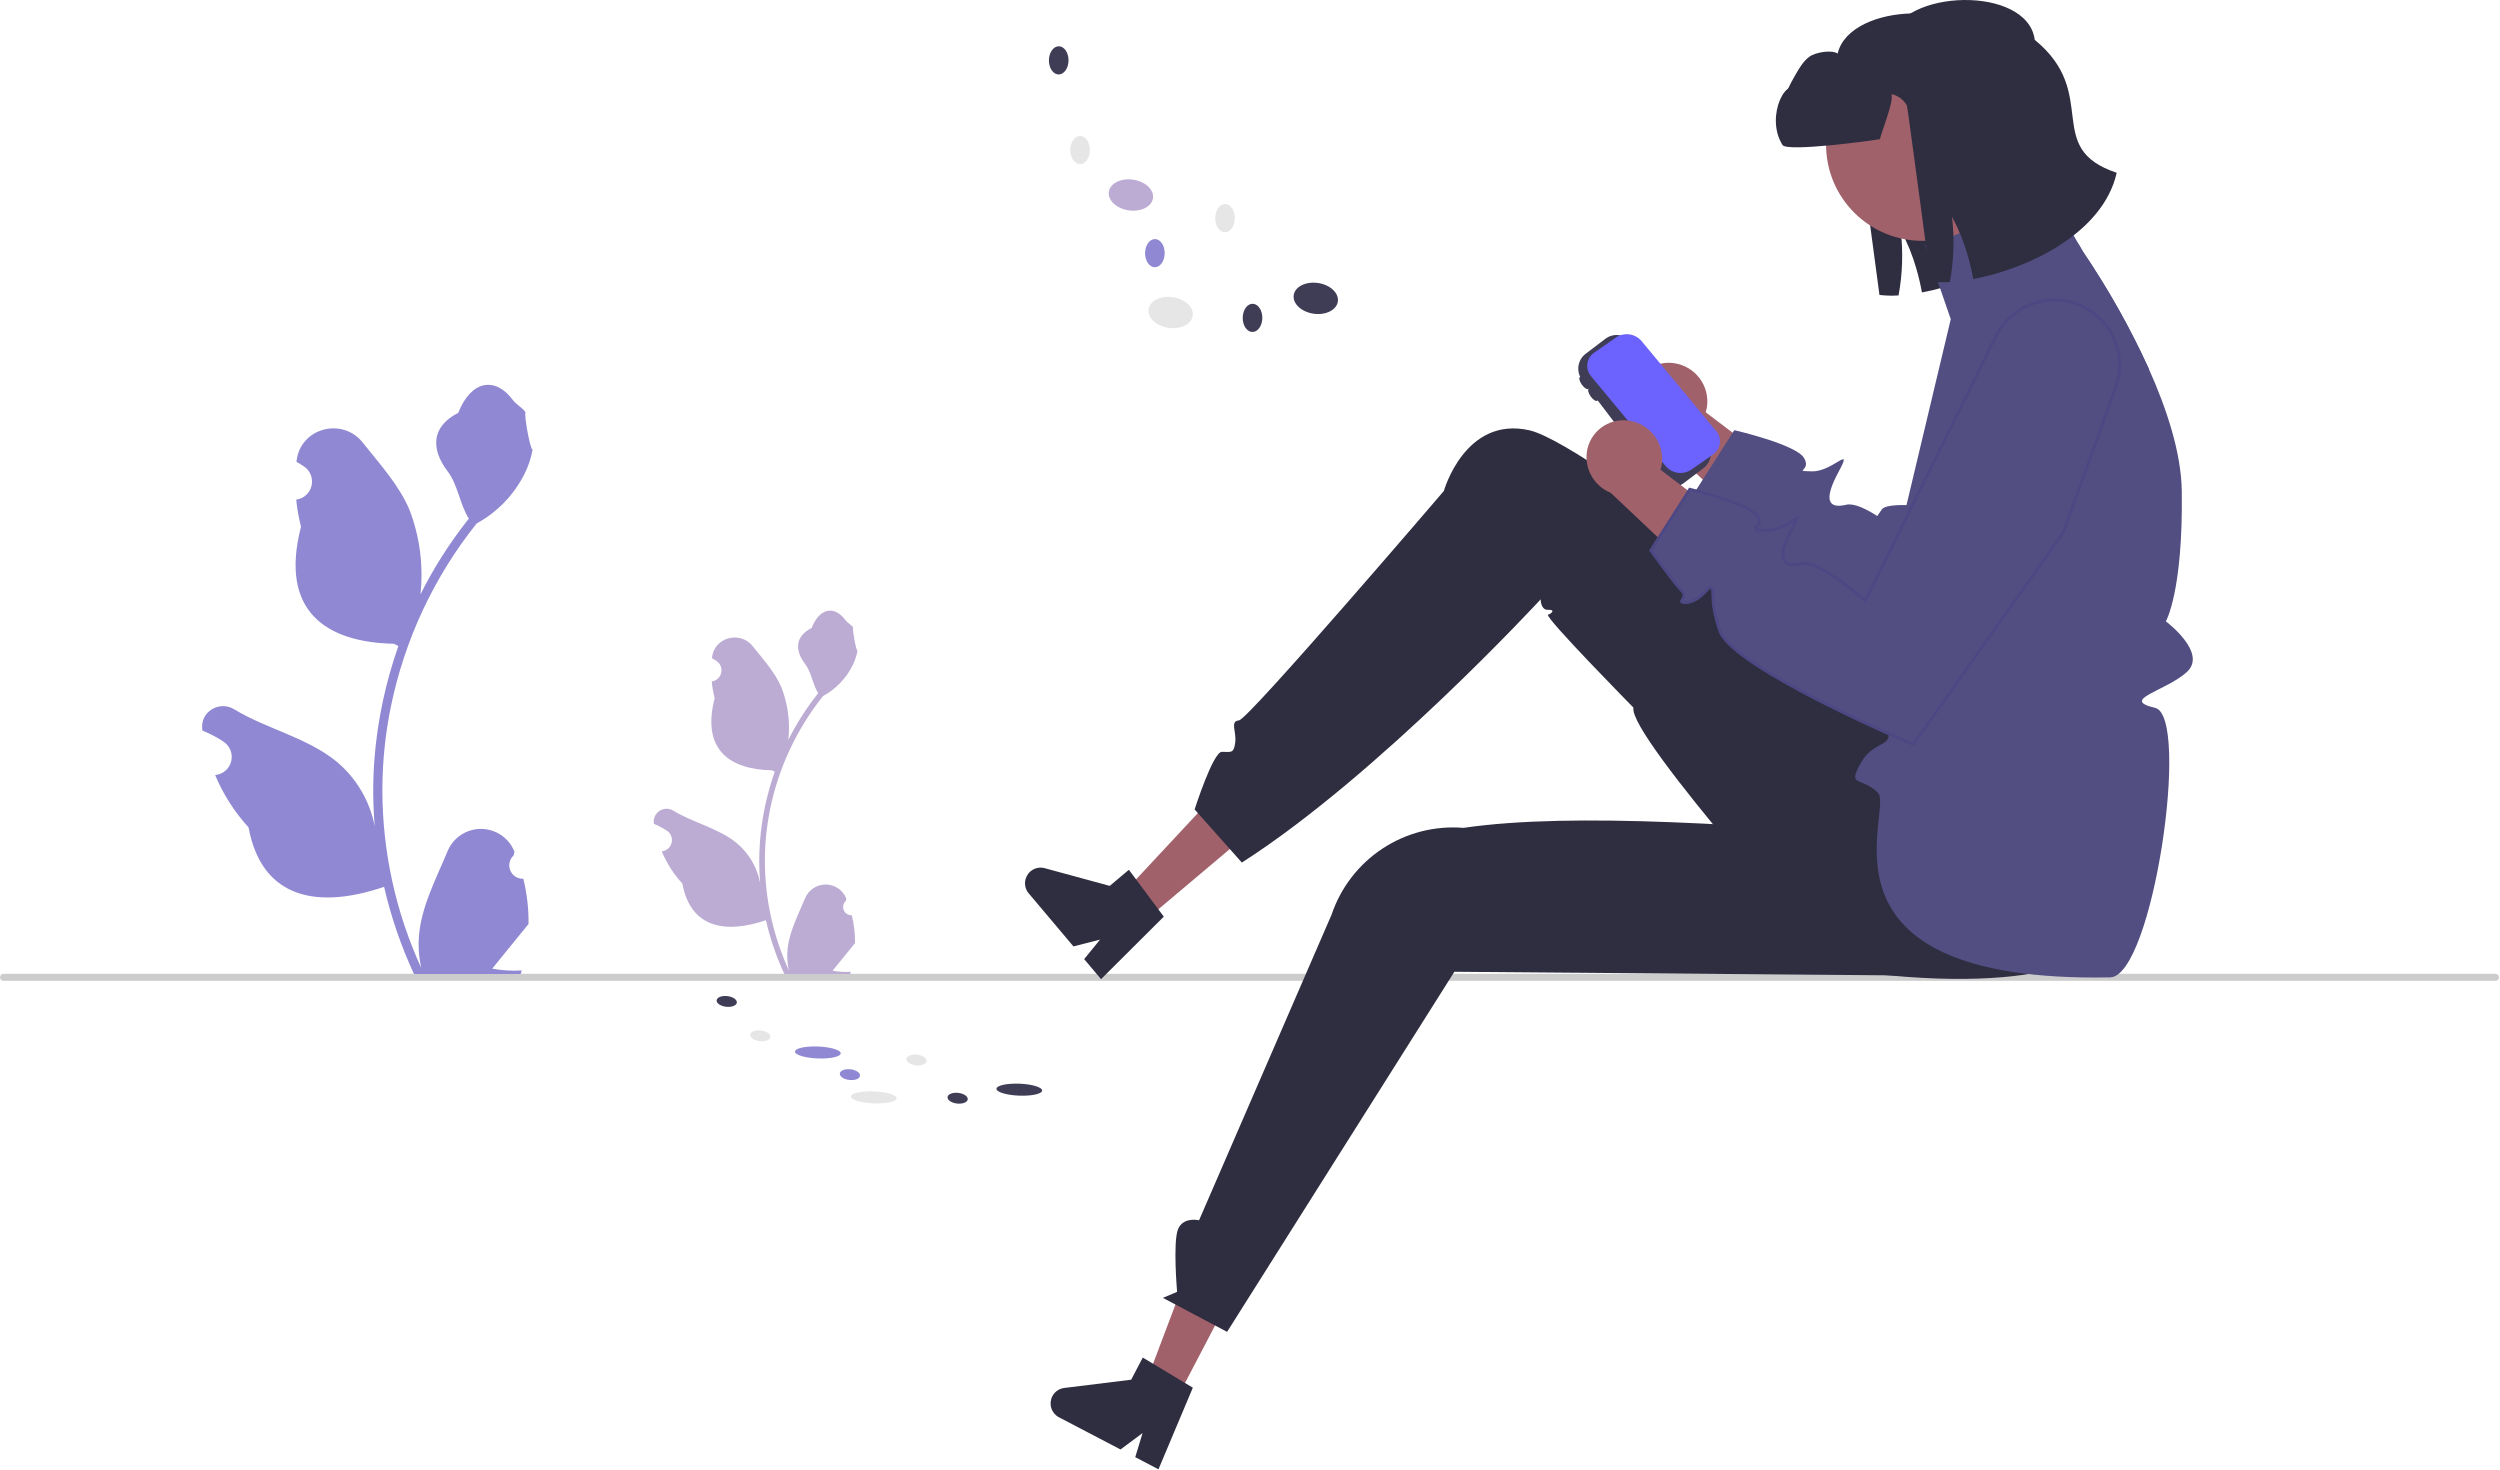 <svg width="847" height="498" viewBox="0 0 847 498" fill="none" xmlns="http://www.w3.org/2000/svg">
<g id="undraw_mobile_user 1" clip-path="url(#clip0_2_2)">
<path id="Vector" d="M303.773 372.098C303.817 370.979 300.388 369.934 296.114 369.764C291.84 369.595 288.339 370.365 288.294 371.484C288.25 372.603 291.679 373.648 295.953 373.817C300.227 373.987 303.728 373.217 303.773 372.098Z" fill="#E6E6E6"/>
<path id="Vector_2" d="M353.075 369.487C353.12 368.368 349.691 367.323 345.417 367.153C341.142 366.984 337.641 367.754 337.597 368.873C337.553 369.992 340.982 371.037 345.256 371.206C349.53 371.376 353.031 370.606 353.075 369.487Z" fill="#3F3D56"/>
<path id="Vector_3" d="M284.83 356.885C284.874 355.766 281.445 354.721 277.171 354.552C272.897 354.382 269.396 355.152 269.351 356.271C269.307 357.39 272.736 358.435 277.01 358.605C281.284 358.774 284.785 358.004 284.83 356.885Z" fill="#9088D2"/>
<path id="Vector_4" d="M261.017 351.327C261.13 350.328 259.69 349.343 257.799 349.128C255.909 348.913 254.284 349.548 254.17 350.547C254.056 351.546 255.496 352.531 257.387 352.746C259.278 352.962 260.903 352.326 261.017 351.327Z" fill="#E6E6E6"/>
<path id="Vector_5" d="M249.639 339.674C249.752 338.675 248.312 337.691 246.421 337.475C244.531 337.26 242.905 337.895 242.792 338.894C242.678 339.893 244.118 340.878 246.009 341.093C247.9 341.309 249.525 340.674 249.639 339.674Z" fill="#3F3D56"/>
<path id="Vector_6" d="M313.94 359.516C314.053 358.517 312.613 357.532 310.722 357.317C308.832 357.101 307.207 357.737 307.093 358.736C306.979 359.735 308.419 360.72 310.31 360.935C312.201 361.151 313.826 360.515 313.94 359.516Z" fill="#E6E6E6"/>
<path id="Vector_7" d="M291.375 364.475C291.489 363.476 290.049 362.491 288.158 362.275C286.267 362.06 284.642 362.695 284.528 363.694C284.414 364.694 285.855 365.678 287.746 365.894C289.636 366.109 291.261 365.474 291.375 364.475Z" fill="#9088D2"/>
<path id="Vector_8" d="M327.872 372.462C327.986 371.463 326.546 370.478 324.655 370.263C322.764 370.047 321.139 370.683 321.026 371.682C320.912 372.681 322.352 373.666 324.243 373.881C326.134 374.097 327.758 373.461 327.872 372.462Z" fill="#3F3D56"/>
<path id="Vector_9" d="M5.26701e-06 331.112C-0 331.269 0.03 331.424 0.09 331.568C0.149 331.713 0.237 331.844 0.348 331.955C0.458 332.065 0.59 332.153 0.734 332.213C0.879 332.272 1.034 332.303 1.19 332.302H845.48C845.796 332.302 846.098 332.177 846.322 331.954C846.545 331.731 846.67 331.428 846.67 331.112C846.67 330.797 846.545 330.494 846.322 330.271C846.098 330.048 845.796 329.922 845.48 329.922H1.19C1.034 329.922 0.879 329.952 0.734 330.012C0.589 330.072 0.458 330.159 0.348 330.27C0.237 330.38 0.149 330.512 0.09 330.656C0.03 330.801 -0 330.956 5.26701e-06 331.112Z" fill="#CCCCCC"/>
<path id="right-plant" d="M288.588 310.088C288.013 310.114 287.444 309.964 286.958 309.656C286.471 309.348 286.092 308.898 285.869 308.367C285.647 307.836 285.594 307.249 285.716 306.687C285.839 306.124 286.131 305.613 286.554 305.222L286.746 304.457C286.721 304.396 286.695 304.335 286.67 304.274C286.09 302.905 285.12 301.739 283.88 300.921C282.639 300.102 281.185 299.668 279.699 299.674C278.213 299.679 276.762 300.124 275.528 300.952C274.294 301.779 273.332 302.953 272.763 304.325C270.488 309.804 267.593 315.291 266.88 321.083C266.566 323.643 266.698 326.239 267.271 328.754C261.929 317.1 259.155 304.435 259.137 291.615C259.136 288.398 259.315 285.184 259.672 281.987C259.968 279.366 260.378 276.764 260.903 274.18C263.766 260.162 269.914 247.024 278.841 235.843C283.162 233.485 286.656 229.86 288.853 225.456C289.649 223.872 290.211 222.182 290.523 220.438C290.035 220.502 288.685 213.079 289.053 212.623C288.373 211.592 287.158 211.08 286.416 210.074C282.726 205.072 277.643 205.946 274.99 212.743C269.321 215.604 269.266 220.349 272.744 224.912C274.957 227.815 275.261 231.744 277.203 234.852C277.003 235.108 276.795 235.355 276.596 235.611C272.944 240.307 269.762 245.349 267.094 250.665C267.742 244.709 266.968 238.684 264.834 233.086C262.671 227.869 258.618 223.475 255.048 218.965C250.76 213.547 241.968 215.911 241.212 222.779C241.205 222.846 241.198 222.912 241.191 222.979C241.721 223.278 242.24 223.595 242.748 223.931C243.386 224.357 243.88 224.966 244.166 225.678C244.452 226.39 244.516 227.172 244.35 227.921C244.184 228.67 243.796 229.352 243.236 229.876C242.676 230.401 241.971 230.744 241.213 230.861L241.135 230.873C241.324 232.784 241.658 234.678 242.134 236.538C237.554 254.248 247.441 260.699 261.558 260.988C261.87 261.148 262.173 261.308 262.485 261.46C259.804 269.056 258.123 276.969 257.483 284.999C257.121 289.737 257.142 294.496 257.547 299.23L257.523 299.062C256.5 293.798 253.692 289.048 249.573 285.614C243.454 280.588 234.811 278.738 228.21 274.698C227.509 274.247 226.693 274.007 225.859 274.005C225.026 274.003 224.209 274.239 223.505 274.686C222.802 275.133 222.24 275.772 221.888 276.528C221.535 277.283 221.406 278.123 221.516 278.95C221.525 279.009 221.534 279.067 221.543 279.126C222.527 279.527 223.485 279.989 224.411 280.508C224.942 280.808 225.461 281.125 225.968 281.461C226.606 281.887 227.101 282.496 227.387 283.208C227.673 283.92 227.737 284.702 227.571 285.451C227.405 286.2 227.016 286.882 226.457 287.406C225.897 287.931 225.191 288.274 224.433 288.391L224.355 288.403C224.299 288.411 224.251 288.419 224.196 288.427C225.877 292.441 228.236 296.136 231.171 299.35C234.035 314.81 246.333 316.277 259.489 311.774H259.497C260.94 318.047 263.031 324.152 265.737 329.992H288.03C288.11 329.745 288.182 329.489 288.254 329.241C286.19 329.371 284.119 329.247 282.085 328.874C283.739 326.844 285.393 324.799 287.047 322.769C287.084 322.731 287.119 322.691 287.151 322.649C287.99 321.611 288.837 320.58 289.676 319.541L289.676 319.54C289.721 316.356 289.355 313.179 288.588 310.088Z" fill="#BCACD4"/>
<path id="left-plant" d="M177.301 297.719C176.369 297.762 175.446 297.517 174.657 297.018C173.869 296.519 173.252 295.789 172.892 294.928C172.532 294.067 172.446 293.116 172.644 292.204C172.843 291.292 173.317 290.463 174.002 289.829C174.117 289.373 174.199 289.045 174.314 288.589C174.273 288.49 174.232 288.391 174.19 288.292C173.251 286.073 171.677 284.181 169.666 282.855C167.655 281.528 165.297 280.824 162.888 280.833C160.479 280.842 158.126 281.563 156.125 282.905C154.124 284.247 152.564 286.15 151.641 288.375C147.953 297.258 143.258 306.155 142.102 315.547C141.593 319.698 141.807 323.906 142.737 327.984C134.075 309.089 129.577 288.552 129.548 267.766C129.546 262.55 129.836 257.338 130.416 252.155C130.895 247.905 131.56 243.686 132.411 239.497C137.054 216.768 147.022 195.465 161.496 177.336C168.502 173.513 174.168 167.635 177.73 160.494C179.02 157.926 179.932 155.186 180.437 152.357C179.647 152.461 177.458 140.425 178.054 139.687C176.952 138.016 174.981 137.185 173.778 135.554C167.796 127.443 159.554 128.86 155.252 139.881C146.06 144.52 145.971 152.213 151.611 159.613C155.199 164.32 155.692 170.69 158.84 175.729C158.516 176.144 158.18 176.546 157.856 176.96C151.935 184.574 146.775 192.749 142.449 201.369C143.501 191.712 142.245 181.943 138.785 172.866C135.278 164.407 128.706 157.282 122.918 149.969C115.965 141.185 101.709 145.019 100.484 156.154C100.472 156.262 100.461 156.37 100.449 156.477C101.309 156.962 102.151 157.477 102.974 158.022C104.008 158.713 104.81 159.7 105.273 160.855C105.737 162.009 105.841 163.277 105.572 164.491C105.303 165.706 104.673 166.811 103.765 167.661C102.858 168.512 101.714 169.069 100.485 169.258L100.359 169.277C100.665 172.376 101.206 175.447 101.978 178.463C94.553 207.179 110.583 217.638 133.473 218.107C133.978 218.366 134.471 218.626 134.976 218.872C130.63 231.189 127.904 244.019 126.866 257.039C126.278 264.721 126.313 272.437 126.97 280.113L126.931 279.841C125.272 271.306 120.719 263.604 114.04 258.037C104.119 249.888 90.104 246.887 79.402 240.336C74.25 237.183 67.648 241.258 68.548 247.231C68.562 247.326 68.577 247.421 68.591 247.517C70.187 248.167 71.74 248.915 73.242 249.758C74.102 250.243 74.944 250.758 75.767 251.302C76.802 251.993 77.603 252.981 78.067 254.135C78.53 255.29 78.634 256.557 78.365 257.772C78.096 258.987 77.466 260.091 76.559 260.942C75.651 261.793 74.507 262.349 73.278 262.539L73.152 262.558C73.061 262.571 72.983 262.584 72.893 262.597C75.619 269.106 79.445 275.097 84.203 280.307C88.846 305.375 108.787 307.753 130.118 300.453H130.131C132.471 310.624 135.862 320.523 140.249 329.992H176.395C176.525 329.591 176.641 329.176 176.758 328.774C173.412 328.985 170.053 328.785 166.756 328.179C169.438 324.888 172.12 321.571 174.802 318.28C174.861 318.219 174.918 318.154 174.97 318.086C176.33 316.402 177.704 314.73 179.064 313.046L179.065 313.044C179.137 307.882 178.545 302.731 177.302 297.72L177.301 297.719Z" fill="#9088D2"/>
<path id="Vector_10" d="M671.989 18.041C669.562 -0.559 626.66 0.627 622.609 18.127C620.46 16.783 614.994 17.713 612.955 19.258C610.917 20.803 609.61 23.074 608.331 25.278C606.584 28.34 604.774 31.512 604.387 35.023C603.984 38.527 605.361 42.496 608.538 44.056C611.058 45.3 616.604 44.46 619.374 43.904C621.307 43.519 622.93 43.182 624.307 42.852C624.77 40.675 624.45 38.403 623.405 36.437C624.518 36.658 625.569 37.123 626.481 37.798C627.393 38.473 628.145 39.341 628.682 40.341C628.899 40.759 636.759 99.926 636.759 99.926C638.908 100.185 641.076 100.239 643.235 100.088C644.575 92.806 644.818 85.365 643.958 78.011C646.235 82.214 648.035 86.658 649.327 91.26C650.067 93.834 650.675 96.445 651.149 99.081C669.855 95.583 695.142 83.535 699.756 63.077C699.73 63.011 699.705 62.945 699.679 62.879C699.427 62.254 699.4 61.56 699.603 60.918C699.806 60.275 700.226 59.722 700.791 59.355C701.357 58.988 702.032 58.829 702.702 58.905C703.372 58.981 703.994 59.287 704.463 59.772C705.027 60.352 705.53 60.848 705.954 61.233C704.315 48.168 694.405 36.412 671.989 18.041Z" fill="#2F2E41"/>
<path id="Vector_11" d="M398.857 473.567L388.37 468.084L405 424.121L420.479 432.214L398.857 473.567Z" fill="#A0616A"/>
<path id="hanging-boot" d="M356.54 473.037C355.891 474.281 355.762 475.731 356.181 477.07C356.601 478.409 357.534 479.527 358.776 480.179L379.629 491.079L387.101 485.526L384.622 493.685L392.488 497.803L404.136 470.141L401.481 468.55L390.663 462.034L387.169 459.939L383.245 467.444L360.578 470.238C359.729 470.343 358.918 470.653 358.214 471.14C357.511 471.628 356.937 472.279 356.54 473.037V473.037Z" fill="#2F2E41"/>
<path id="Vector_12" d="M388.113 311.722L380.485 302.674L412.533 268.29L423.791 281.644L388.113 311.722Z" fill="#A0616A"/>
<path id="Vector_13" d="M349.152 295.198C348.08 296.103 347.411 297.396 347.292 298.794C347.172 300.192 347.612 301.58 348.515 302.654L363.683 320.643L372.702 318.335L367.317 324.946L373.035 331.738L394.297 310.552L392.442 308.073L384.9 297.944L382.46 294.681L375.985 300.14L353.95 294.138C353.124 293.913 352.256 293.892 351.42 294.077C350.585 294.261 349.806 294.646 349.152 295.198Z" fill="#2F2E41"/>
<path id="Vector_14" d="M724.532 277.818C724.532 277.818 756.918 347.137 622.802 328.458C622.802 328.458 551.348 249.27 553.412 239.742C553.412 239.742 523 208.84 524.488 208.277C525.977 207.715 526.894 206.493 524.435 206.604C521.976 206.715 521.977 203.054 521.977 203.054C521.977 203.054 467.015 262.657 420.737 292.234L404.737 274.234C404.737 274.234 410.977 254.715 413.977 254.715C416.977 254.715 418.01 255.436 418.494 251.575C418.977 247.715 416.588 244.4 419.782 244.057C422.977 243.715 489.184 166.335 489.184 166.335C489.184 166.335 496.328 140.848 518.152 145.781C539.977 150.715 653.382 242.915 653.382 242.915L724.532 277.818Z" fill="#2F2E41"/>
<path id="Vector_15" d="M669.918 330.704L492.737 329.234L415.737 451.234L393.977 439.715L398.8 437.679C398.8 437.679 397.34 420.722 399.129 416.43C400.918 412.137 406.24 413.428 406.24 413.428L451.132 309.9C454.229 300.71 460.311 292.821 468.411 287.489C476.51 282.156 486.161 279.688 495.826 280.477C532.973 275.059 593.273 279.388 655.918 284.704L669.918 330.704Z" fill="#2F2E41"/>
<path id="Vector_16" d="M567.335 123.073C570.708 123.59 573.746 125.402 575.802 128.125C577.859 130.847 578.772 134.265 578.347 137.65C578.25 138.337 578.096 139.015 577.887 139.676L614.294 167.292L606.781 190.695L560.998 147.474C558.323 146.395 556.08 144.461 554.619 141.973C553.158 139.485 552.562 136.584 552.924 133.722C553.145 132.096 553.685 130.529 554.512 129.111C555.339 127.693 556.437 126.451 557.744 125.458C559.05 124.464 560.54 123.738 562.128 123.32C563.715 122.902 565.369 122.801 566.996 123.022C567.109 123.037 567.222 123.054 567.335 123.073Z" fill="#A0616A"/>
<path id="Vector_17" d="M727.948 124.797L714.858 161.037L663.668 233.377C663.668 233.377 663.248 233.197 662.488 232.877C658.088 230.977 642.108 223.997 627.078 216.067C612.968 208.617 599.678 200.327 597.618 194.627C597.398 194.027 597.198 193.447 597.018 192.887V192.877C596.058 189.974 595.457 186.965 595.228 183.917C595.058 181.567 595.208 180.307 594.888 180.157C594.638 180.047 594.118 180.587 592.968 181.807C592.888 181.887 592.818 181.967 592.738 182.037C588.578 186.207 583.468 185.667 584.718 183.687C585.998 181.657 585.328 181.697 583.448 179.577C582.048 177.997 577.498 171.817 575.258 168.767C574.488 167.717 573.998 167.037 573.998 167.037L574.768 165.827L576.898 162.487L587.028 146.607L587.588 145.737C587.588 145.737 608.408 150.547 611.178 155.117C613.958 159.687 606.988 159.537 613.958 159.687C620.928 159.837 628.038 150.357 622.948 159.787C617.858 169.207 619.198 172.497 625.498 171.007C628.058 170.397 632.108 172.327 636.008 174.827V174.837C638.446 176.421 640.8 178.134 643.058 179.967C645.468 181.907 647.098 183.377 647.098 183.377L686.638 103.157L691.018 94.277C692.353 91.575 694.213 89.166 696.49 87.191C698.766 85.217 701.414 83.716 704.278 82.777L705.648 85.167C714.178 97.729 721.637 110.986 727.948 124.797V124.797Z" fill="#524E82"/>
<path id="Vector_18" d="M730.138 239.817C742.258 242.637 729.364 330.862 714.918 331.137C609.918 333.137 641.888 274.227 636.258 268.587C630.628 262.937 625.548 266.987 630.628 258.197C634.328 251.797 639.818 252.747 639.898 249.157C639.938 247.817 639.228 245.857 637.388 242.637C630.628 230.797 630.628 227.267 630.628 227.267C628.943 223.712 627.748 219.944 627.078 216.067C625.981 210.302 625.846 204.396 626.678 198.587C627.947 190.065 631.138 181.944 636.008 174.837V174.827C636.518 174.067 637.048 173.297 637.608 172.537C638.878 170.807 645.918 171.137 645.918 171.137L660.918 108.137L652.238 83.017L693.348 63.757L704.278 82.777L705.648 85.167C714.178 97.729 721.637 110.986 727.948 124.797C734.018 138.307 739.008 153.307 739.188 166.357C739.668 200.387 733.798 210.507 733.798 210.507C733.798 210.507 748.048 221.157 740.918 227.667C733.798 234.187 718.018 236.997 730.138 239.817Z" fill="#524E82"/>
<path id="Vector_19" d="M543.898 114.785L537.191 119.88C535.866 120.893 534.996 122.39 534.773 124.043C534.55 125.696 534.991 127.37 535.999 128.698L552.154 149.932L561.693 162.459C562.704 163.782 564.199 164.65 565.849 164.873C567.5 165.096 569.171 164.656 570.497 163.649L577.213 158.548C578.532 157.532 579.397 156.036 579.619 154.385C579.84 152.735 579.401 151.064 578.397 149.736L577.407 148.427L557.837 122.715L552.703 115.975C552.203 115.318 551.579 114.767 550.866 114.352C550.153 113.936 549.365 113.666 548.547 113.555C547.729 113.445 546.898 113.496 546.1 113.707C545.303 113.918 544.554 114.284 543.898 114.785Z" fill="#3F3D56"/>
<path id="Vector_20" d="M547.406 114.4L540.18 119.44C539.543 119.857 539.001 120.404 538.591 121.045C538.18 121.687 537.911 122.408 537.799 123.161C537.688 123.914 537.738 124.682 537.945 125.415C538.152 126.148 538.512 126.828 539.001 127.411L548.459 138.807L553.499 144.878L556.862 148.928L564.383 157.99C565.446 159.205 566.92 159.987 568.522 160.187C570.125 160.386 571.745 159.989 573.074 159.071L578.489 155.294L580.29 154.037C581.188 153.438 581.889 152.588 582.305 151.592C582.721 150.596 582.834 149.499 582.629 148.439C582.448 147.559 582.05 146.738 581.471 146.05L559.248 119.271L556.097 115.481C555.035 114.263 553.561 113.48 551.958 113.281C550.355 113.081 548.734 113.48 547.406 114.4V114.4Z" fill="#6C63FF"/>
<path id="Vector_21" d="M552.023 142.545C555.396 143.062 558.434 144.875 560.49 147.597C562.547 150.32 563.46 153.737 563.035 157.123C562.938 157.809 562.784 158.487 562.575 159.148L598.982 186.764L591.469 210.168L545.686 166.946C543.011 165.867 540.768 163.933 539.307 161.445C537.846 158.958 537.25 156.056 537.612 153.194C537.833 151.568 538.373 150.001 539.2 148.583C540.027 147.165 541.125 145.924 542.432 144.93C543.738 143.936 545.228 143.21 546.815 142.792C548.403 142.374 550.057 142.273 551.684 142.494C551.797 142.51 551.91 142.527 552.023 142.545Z" fill="#A0616A"/>
<path id="Vector_22" d="M631.781 202.851L631.445 203.221L631.936 203.667L632.23 203.072L676.158 113.972C678.319 109.59 681.87 106.046 686.257 103.895C690.644 101.743 695.62 101.105 700.408 102.08C703.52 102.713 706.459 104.01 709.025 105.881C711.592 107.752 713.725 110.153 715.28 112.922C716.835 115.691 717.776 118.763 718.038 121.928C718.3 125.093 717.877 128.277 716.799 131.264L699.103 180.273L648.177 252.235C648.086 252.197 647.98 252.151 647.858 252.099C647.408 251.906 646.747 251.622 645.904 251.255C644.218 250.522 641.803 249.46 638.891 248.145C633.067 245.515 625.254 241.876 617.297 237.837C609.338 233.798 601.247 229.364 594.86 225.145C591.666 223.035 588.91 220.987 586.813 219.075C584.703 217.152 583.312 215.412 582.773 213.928C580.477 207.595 580.366 203.346 580.31 201.216L580.31 201.21L580.309 201.172C580.296 200.666 580.284 200.237 580.239 199.937C580.216 199.788 580.177 199.608 580.086 199.454C580.036 199.371 579.962 199.28 579.85 199.211C579.734 199.14 579.607 199.111 579.485 199.114C579.269 199.12 579.085 199.225 578.964 199.308C578.828 199.4 578.682 199.525 578.527 199.67C578.22 199.957 577.819 200.38 577.305 200.921L577.292 200.936C575.269 203.067 572.997 203.981 571.43 204.137C570.626 204.217 570.093 204.091 569.852 203.925C569.746 203.852 569.724 203.793 569.718 203.758C569.711 203.714 569.714 203.607 569.831 203.421C570.153 202.91 570.385 202.481 570.493 202.091C570.61 201.67 570.582 201.295 570.404 200.924C570.245 200.591 569.972 200.282 569.669 199.961C569.58 199.866 569.486 199.769 569.387 199.665C569.133 199.4 568.843 199.098 568.51 198.722C567.59 197.682 565.244 194.569 563.109 191.69C562.046 190.256 561.042 188.888 560.303 187.878C559.934 187.374 559.631 186.958 559.42 186.67L559.292 186.494L572.506 165.779C572.649 165.813 572.834 165.858 573.057 165.912C573.629 166.052 574.451 166.257 575.445 166.517C577.435 167.038 580.115 167.779 582.88 168.662C585.648 169.546 588.487 170.568 590.802 171.649C591.959 172.189 592.974 172.739 593.778 173.288C594.591 173.841 595.151 174.368 595.443 174.85C596.087 175.911 596.123 176.623 596.008 177.094C595.888 177.584 595.583 177.914 595.32 178.191C595.259 178.256 595.187 178.331 595.13 178.402C595.082 178.46 594.987 178.58 594.948 178.737C594.926 178.829 594.919 178.948 594.962 179.074C595.005 179.199 595.084 179.289 595.159 179.349C595.291 179.453 595.449 179.495 595.556 179.518C595.789 179.567 596.141 179.592 596.617 179.611C597.104 179.63 597.761 179.644 598.627 179.663L598.633 179.663C600.485 179.703 602.317 179.104 603.915 178.369C605.201 177.778 606.37 177.081 607.292 176.532C607.515 176.399 607.724 176.275 607.916 176.163C608.284 175.948 608.575 175.789 608.794 175.689C608.741 175.86 608.658 176.078 608.539 176.353C608.268 176.976 607.831 177.843 607.196 179.019C605.914 181.391 605.027 183.396 604.522 185.051C604.02 186.693 603.876 188.05 604.156 189.092C604.449 190.184 605.194 190.875 606.286 191.163C607.337 191.439 608.698 191.343 610.302 190.963C611.697 190.632 613.695 191.147 616.006 192.232C618.287 193.304 620.762 194.878 623.057 196.511C625.349 198.141 627.447 199.82 628.973 201.091C629.736 201.727 630.355 202.26 630.783 202.634C630.997 202.821 631.163 202.969 631.275 203.069C631.331 203.119 631.374 203.157 631.403 203.183L631.435 203.212L631.443 203.219L631.445 203.221L631.445 203.221C631.445 203.221 631.445 203.221 631.781 202.851Z" fill="#524E82" stroke="#4D4883"/>
<path id="Vector_23" d="M674.309 72.05C687.037 59.322 687.037 38.686 674.309 25.958C661.582 13.23 640.945 13.23 628.217 25.958C615.489 38.686 615.489 59.322 628.217 72.05C640.945 84.778 661.582 84.778 674.309 72.05Z" fill="#A0616A"/>
<path id="Vector_24" d="M689.375 13.498C686.948 -5.101 644.046 -3.915 639.995 13.584C637.846 12.24 632.38 13.171 630.341 14.716C628.302 16.26 626.996 18.531 625.716 20.736C623.97 23.798 611.749 34.157 609.918 31.137C605.797 24.34 597.715 39.193 603.918 49.137C605.405 51.521 634.147 47.694 636.918 47.137C638.851 46.753 635.541 47.467 636.918 47.137C637.363 44.98 641.853 33.833 640.791 31.895C641.904 32.116 642.955 32.581 643.867 33.255C644.779 33.93 645.531 34.799 646.068 35.798C646.285 36.217 654.145 95.384 654.145 95.384C656.294 95.643 658.462 95.697 660.621 95.546C661.96 88.264 662.204 80.823 661.344 73.469C663.62 77.672 665.421 82.116 666.713 86.718C667.453 89.292 668.061 91.902 668.535 94.538C687.241 91.04 712.528 78.992 717.141 58.535C691.918 50.137 711.791 31.87 689.375 13.498Z" fill="#2F2E41"/>
<path id="Vector_25" d="M404.092 106.964C404.51 104.091 401.501 101.275 397.371 100.674C393.241 100.073 389.554 101.915 389.136 104.788C388.718 107.661 391.727 110.477 395.857 111.078C399.987 111.679 403.674 109.837 404.092 106.964Z" fill="#E6E6E6"/>
<path id="Vector_26" d="M453.263 102.166C453.681 99.293 450.672 96.477 446.542 95.876C442.412 95.275 438.726 97.117 438.308 99.99C437.89 102.863 440.899 105.679 445.029 106.28C449.159 106.881 452.845 105.039 453.263 102.166Z" fill="#3F3D56"/>
<path id="Vector_27" d="M390.627 67.156C391.045 64.283 388.036 61.467 383.906 60.866C379.776 60.265 376.089 62.107 375.671 64.98C375.253 67.853 378.263 70.669 382.392 71.27C386.522 71.871 390.209 70.029 390.627 67.156Z" fill="#BCACD4"/>
<path id="Vector_28" d="M369.261 50.85C369.281 48.212 367.81 46.063 365.975 46.049C364.14 46.035 362.637 48.162 362.617 50.8C362.597 53.437 364.068 55.587 365.903 55.601C367.737 55.614 369.241 53.488 369.261 50.85Z" fill="#E6E6E6"/>
<path id="Vector_29" d="M362.015 20.478C362.035 17.841 360.564 15.691 358.729 15.678C356.894 15.664 355.391 17.791 355.371 20.428C355.351 23.066 356.822 25.215 358.657 25.229C360.492 25.243 361.995 23.116 362.015 20.478Z" fill="#3F3D56"/>
<path id="Vector_30" d="M418.36 73.93C418.38 71.293 416.909 69.143 415.074 69.129C413.24 69.116 411.736 71.243 411.716 73.88C411.696 76.518 413.167 78.667 415.002 78.681C416.837 78.695 418.34 76.568 418.36 73.93Z" fill="#E6E6E6"/>
<path id="Vector_31" d="M394.599 85.794C394.619 83.157 393.147 81.007 391.313 80.994C389.478 80.98 387.974 83.107 387.954 85.744C387.934 88.382 389.405 90.531 391.24 90.545C393.075 90.559 394.579 88.432 394.599 85.794Z" fill="#9088D2"/>
<path id="Vector_32" d="M427.676 107.722C427.696 105.085 426.225 102.935 424.39 102.921C422.555 102.907 421.051 105.034 421.031 107.672C421.012 110.309 422.483 112.459 424.318 112.473C426.152 112.487 427.656 110.36 427.676 107.722Z" fill="#3F3D56"/>
<path id="Vector_33" d="M541.19 135.767C541.64 135.446 541.353 134.275 540.55 133.152C539.747 132.029 538.732 131.379 538.283 131.7C537.833 132.021 538.12 133.192 538.923 134.315C539.726 135.438 540.741 136.089 541.19 135.767Z" fill="#3F3D56"/>
<path id="Vector_34" d="M538.19 131.767C538.64 131.446 538.353 130.275 537.55 129.152C536.747 128.029 535.732 127.379 535.283 127.7C534.833 128.021 535.12 129.192 535.923 130.315C536.726 131.438 537.741 132.089 538.19 131.767Z" fill="#3F3D56"/>
</g>
<defs>
<clipPath id="clip0_2_2">
<rect width="846.67" height="497.803" fill="white"/>
</clipPath>
</defs>
</svg>
